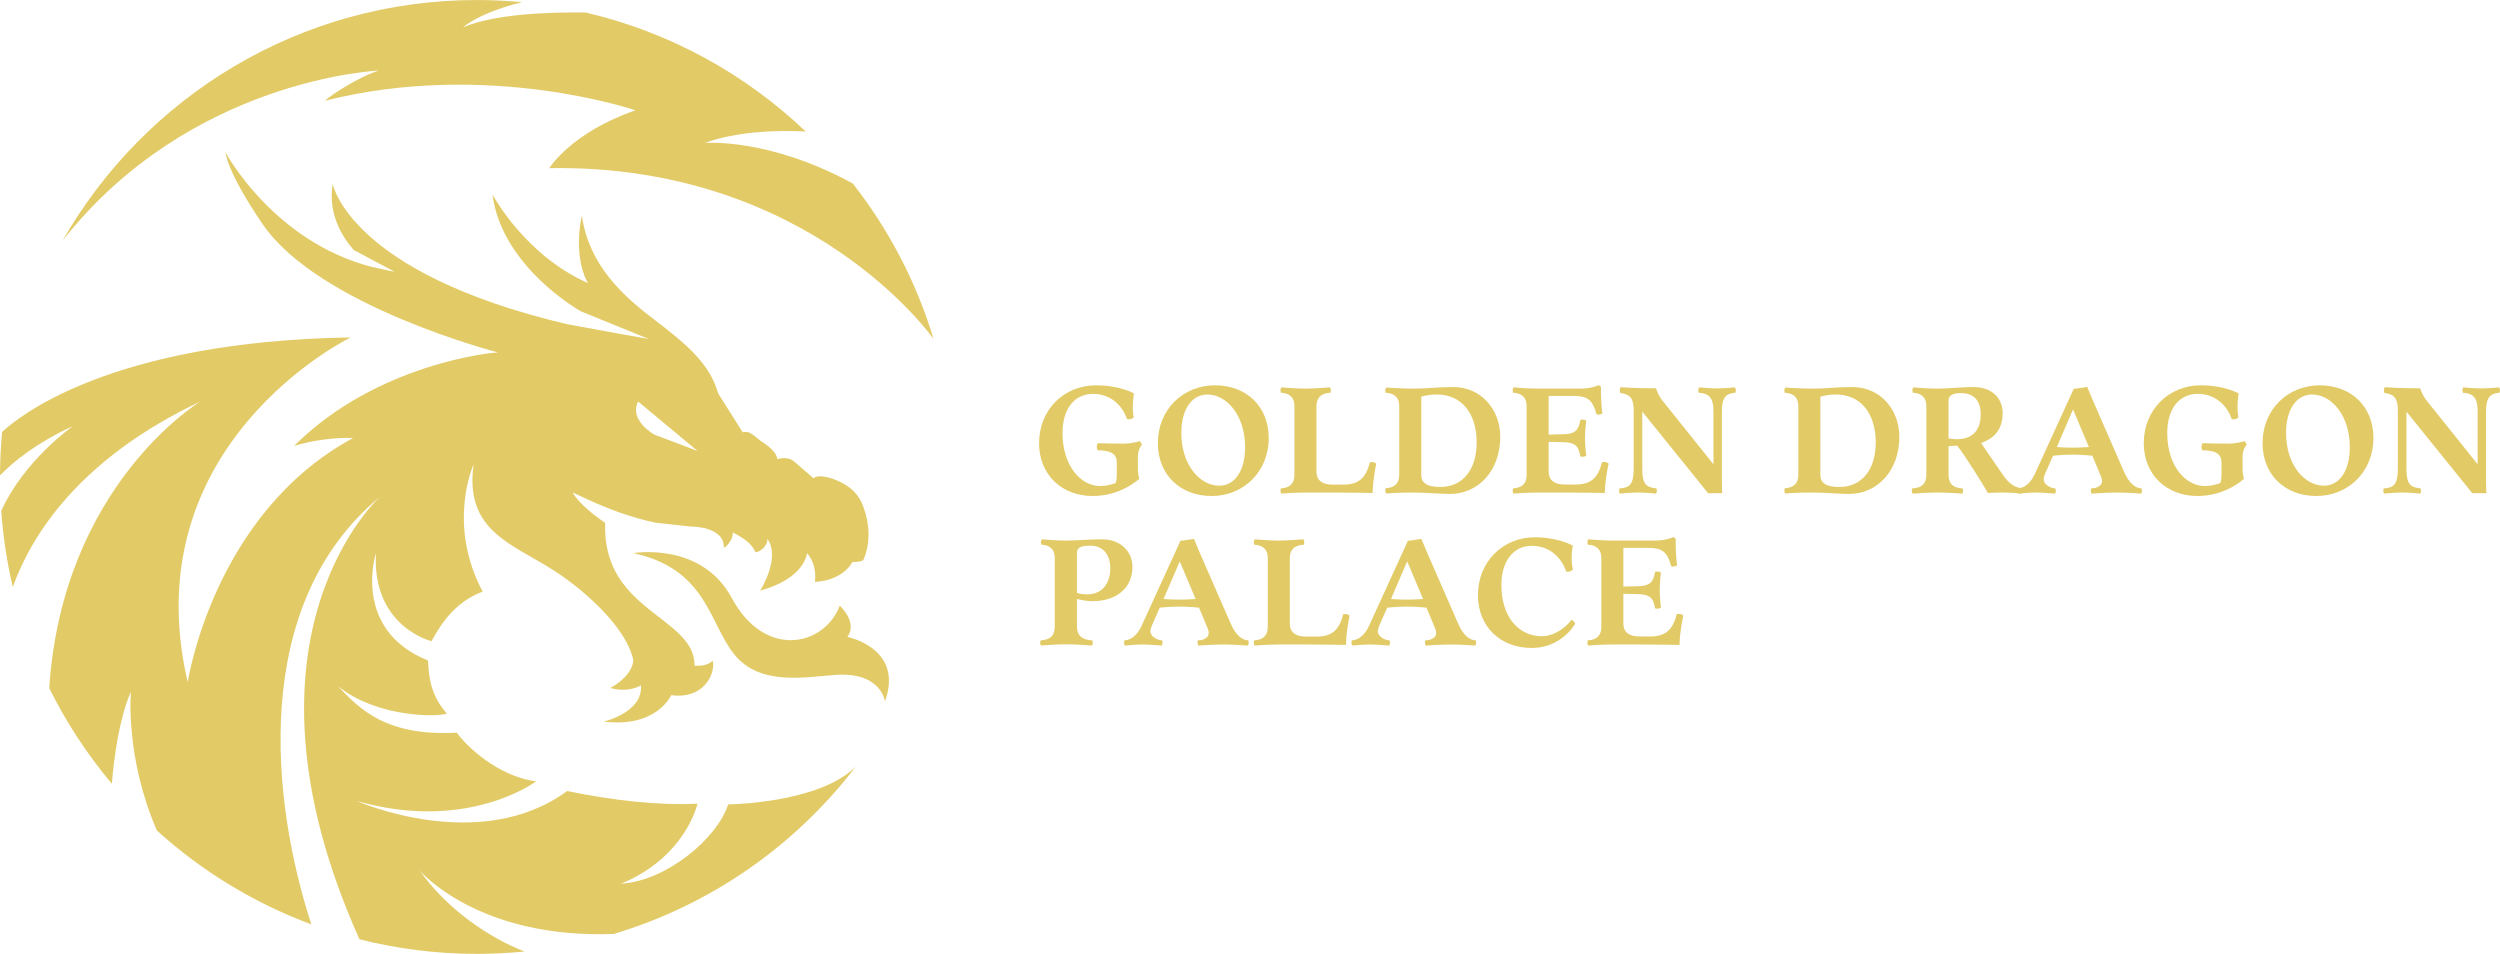 <?xml version="1.0" encoding="UTF-8"?>
<svg id="Layer_1" data-name="Layer 1" xmlns="http://www.w3.org/2000/svg" viewBox="0 0 1069.4 408.03">
  <defs>
    <style>
      .cls-1 {
        fill: #e2cb67;
      }
    </style>
  </defs>
  <g>
    <path class="cls-1" d="M191.34,305.3s-.07-.09-.18-.12c.11,.17,.18,.23,.18,.12Z"/>
    <path class="cls-1" d="M270.93,236.6s29.08-5.05,42.12,19.23c14.08,26.22,39.55,20.68,46.16,3.26,0,0,7.82,7,3.29,13.37,0,0,24.28,4.73,16.05,27.58,0,0-1.56-12.84-21.4-11.32-13.57,1.03-32.36,4.59-43.15-8.9-10.79-13.49-11.63-36.29-43.07-43.23Z"/>
    <path class="cls-1" d="M364.79,78.5c-35.87-19.65-63.29-17.37-63.29-17.37,13.42-4.75,29.24-5.56,43.14-4.89-25.86-24.62-58.17-42.51-94.13-50.9-17.52-.22-39.29,.83-52.43,6.33,0,0,6.67-6.14,25.27-10.75-6.37-.6-12.82-.91-19.35-.91C128.1,0,61.9,41.46,26.76,102.96,81.37,33.45,162.12,30.18,162.12,30.18c-8.03,2.3-21.21,10.83-23.07,12.91,69.56-17.56,132.78,4.1,132.78,4.1-27.43,9.44-36.87,24.73-36.87,24.73,112-1.81,164.31,72.99,164.39,73.08-7.37-24.42-19.22-46.89-34.55-66.51Z"/>
    <path class="cls-1" d="M368.51,214.81c-2.48-4.91-5.92-7.53-12.25-10.01-2.87-.85-6.4-1.81-8.28-.22l-7.94-6.89c-1.77-1.54-3.94-2.24-7.49-1.31-.47-2.33-1.91-4.15-6.07-7.08-2.7-1.43-5.46-5.54-8.77-4.35l-10.49-16.64c-3.67-12.74-13.11-20.71-26.98-31.33-13.77-10.36-28.4-23.64-31.33-44.82-2.03,9.15-1.89,21.18,2.59,28.92-27.21-12.05-40.81-37.87-40.81-37.87,2.95,23.59,23.59,41.49,37.73,49.95l29.12,11.85s-17.63-3.11-34.9-6.33c0,0-.01,0-.02,0-93.53-22.07-100.27-60-100.27-60-2.12,12.31,3.57,22.07,8.91,28.22l17.62,9.4-9.67-2.1c-42.27-10.79-62.73-49.01-62.73-49.01,0,0,.32,7.94,15.89,30.73,23.95,35.07,100.71,54.86,100.71,54.86-1.83-.16-51.84,4.57-87.29,39.98,7.03-2.28,17.72-3.76,25.26-3.41-59.96,32.38-70.75,104.47-70.75,104.47-23.83-102.07,69.7-147.49,69.7-147.49C46.4,145.96,7.11,178.89,.9,184.79c-.57,6.11-.88,12.3-.9,18.56,5.93-6.08,15.73-13.99,31.11-21.03,0,0-20.66,14.41-30.58,36.18,.78,11.13,2.45,22.02,4.94,32.59,8.26-22.85,28.88-54.98,80.2-79.34,0,0-58.9,35.52-64.61,122.59,7.29,14.74,16.31,28.47,26.79,40.93,1.02-12.41,3.26-28.01,8.14-39.41,0,0-2.6,27.79,11.12,59.4,19.09,17.29,41.46,31.02,66.07,40.14-16.94-51.94-26.54-136.41,29.23-182.81,1.96-1.63-67.45,58.1-8.65,189.2,16.07,4.07,32.9,6.24,50.24,6.24,6.88,0,13.67-.36,20.37-1.02-15.1-5.87-33.04-17.91-44.88-34.7,0,0,24.58,29.38,83.02,27.2,41.68-12.46,77.77-37.89,103.57-71.6h0c-15.82,15.82-54.62,16.18-54.62,16.18-4.57,14.43-26.26,32.72-45.79,33.92,27.73-11.39,32.68-34.23,32.68-34.23-16.84,.83-36.23-1.41-55.76-5.41-37.51,27.54-89.93,4.27-89.93,4.27,47.55,13.6,76.67-8.42,76.67-8.42-13.11-1.54-26.98-11.51-33.95-20.81-30.05,1.57-41.28-9.78-50.83-19.94,16.78,13.74,43.56,13.27,46.6,11.73-6.53-7.29-7.72-14.66-8.06-22.67-32.83-13.19-22.29-45.92-22.29-45.92-1.69,31.55,23.79,37.67,23.79,37.67,3.76-6.88,9.74-16.68,21.88-21.21-15.47-29.08-3.9-54.34-3.9-54.34-3.94,28.43,16.53,33.86,34.17,45.19,15.35,9.86,31.76,25.88,34.17,38.56-.45,5.85-7.11,10.4-9.83,11.81,8.02,2.25,13.09-1.13,13.09-1.13,.9,11.69-15.96,15.51-15.96,15.51,22.82,2.81,28.89-11.31,28.89-11.31,13.01,1.87,18.9-7.98,17.86-14.72-2.27,1.71-4.17,2.32-7.82,2.12-.04-21.28-39.6-22.98-38.28-61.07-4.07-2.81-11.09-8.1-13.88-12.97-.35-.6,16.31,8.93,35.47,12.86l14.98,1.66s2.54-.03,5.47,.6l.81,.09c.14,.07,.27,.14,.41,.21,3.78,1.05,7.72,3.33,7.5,8.23,1.31-.6,4.25-3.93,3.78-6.64,5.99,3.07,8.32,5.36,9.78,8.51,1.99-.08,5.27-2.75,5.04-5.74,5.92,7.95-3.05,22.15-3.05,22.15,19.35-5.3,20.04-16.05,20.04-16.05,4.68,5.3,3.34,12.34,3.34,12.34,12.44-.75,16.08-8.53,16.08-8.53,4.53,.03,4.76-1.06,4.76-1.06,5.27-12.08-.9-24.54-.9-24.54Zm-88.58-28.89s-11.02-6.07-6.97-14.16l25.41,21.13-18.44-6.97Z"/>
  </g>
  <g>
    <path class="cls-1" d="M488.5,190.13s-1.76,2.1-1.76,4.95v5.63c0,2.44,.61,4.07,.61,4.07,0,0-7.6,7.39-19.88,7.39-13.43,0-23-9.23-23-22.59,0-14.45,10.79-24.76,24.36-24.76,10.24,0,16.21,3.46,16.21,3.46,0,0-.48,3.05-.48,5.9,0,2.44,.41,4.34,.41,4.34-.61,.68-1.76,1.02-2.85,.81-1.83-5.43-6.65-10.85-14.58-10.85-7.46,0-13.03,5.83-13.03,16.76,0,14.11,7.87,22.66,16.08,22.66,3.6,0,6.65-1.29,6.65-1.29,0,0,.47-1.29,.47-3.26v-5.56c0-3.32-2.04-5.16-8.21-5.16,0,0-.34-.88-.34-1.49,0-.81,.41-1.56,.41-1.56,0,0,8.48,.2,10.92,.2,3.8,0,7.12-1.09,7.12-1.09l.88,1.42Z"/>
    <path class="cls-1" d="M542.71,187.34c0,14.52-10.85,24.83-24.42,24.83s-23-9.23-23-22.59c0-14.52,10.85-24.76,24.42-24.76s23,9.16,23,22.52Zm-10.11,3.93c0-13.7-7.94-22.52-16.15-22.52-6.17,0-11.12,5.7-11.12,16.49,0,13.7,8,22.52,16.21,22.52,6.17,0,11.06-5.7,11.06-16.49Z"/>
    <path class="cls-1" d="M588.71,198.33s-1.42,6.24-1.56,12.55c0,0-8.96-.2-17.3-.2h-10.92c-5.43,0-10.79,.47-10.79,.47,0,0-.41-.47-.41-1.22,0-.61,.2-1.02,.2-1.02,3.73-.2,5.77-2.04,5.77-5.7v-29.51c0-3.66-2.04-5.5-5.77-5.7,0,0-.2-.41-.2-1.02,0-.75,.41-1.29,.41-1.29,0,0,5.83,.54,10.18,.54s10.58-.54,10.58-.54c0,0,.41,.54,.41,1.29,0,.61-.2,1.02-.2,1.02-3.93,.2-5.97,2.04-5.97,5.7v28.09c0,3.53,2.31,5.5,6.78,5.5h4.82c6.24,0,9.57-2.71,11.19-9.5,0,0,.48-.14,1.02-.14,1.09,0,1.76,.68,1.76,.68Z"/>
    <path class="cls-1" d="M641.76,186.8c0,14.59-9.43,24.49-21.51,24.49-4.48,0-9.7-.61-16.49-.61-5.63,0-10.79,.41-10.79,.41,0,0-.41-.47-.41-1.22,0-.61,.2-1.02,.2-1.02,3.73-.2,5.77-2.04,5.77-5.7v-29.44c0-3.66-2.04-5.5-5.77-5.7,0,0-.2-.34-.2-.95,0-.75,.41-1.29,.41-1.29,0,0,6.58,.47,11.87,.47,5.9,0,9.84-.68,16.76-.68,12.28,0,20.15,9.97,20.15,21.23Zm-10.11,2.51c0-12.69-6.58-20.56-17.03-20.56-4.07,0-6.65,.95-6.65,.95v33.45c0,3.53,2.65,5.16,8.14,5.16,9.36,0,15.54-7.19,15.54-19Z"/>
    <path class="cls-1" d="M688.1,198.33s-1.49,6.38-1.63,12.55c0,0-8.96-.2-17.3-.2h-10.92c-5.43,0-10.79,.47-10.79,.47,0,0-.41-.47-.41-1.22,0-.61,.2-1.02,.2-1.02,3.73-.2,5.77-2.04,5.77-5.7v-29.51c0-3.66-2.04-5.5-5.77-5.7,0,0-.2-.41-.2-1.02,0-.75,.41-1.29,.41-1.29,0,0,5.29,.54,10.58,.54h18.25c4.54,0,7.53-1.49,7.53-1.49l1.02,.68c-.14,6.65,.61,11.4,.61,11.4-.54,.41-1.7,.68-2.51,.47-1.76-6.44-3.93-7.94-10.11-7.94h-10.38v16.55l6.31-.14c4.88-.14,6.51-1.56,7.26-6.17,0,0,.41-.14,.95-.14,.95,0,1.56,.54,1.56,.54,0,0-.54,4.14-.54,7.46s.54,7.46,.54,7.46c0,0-.61,.48-1.56,.48-.54,0-.95-.14-.95-.14-.75-4.61-2.38-5.97-7.26-6.11l-6.31-.14v12.75c0,3.53,2.31,5.5,6.78,5.5h4.82c6.24,0,9.57-2.71,11.19-9.5,0,0,.48-.14,1.02-.14,1.09,0,1.83,.68,1.83,.68Z"/>
    <path class="cls-1" d="M742.52,166.99c0,.61-.27,1.02-.27,1.02-3.66,.34-5.7,1.63-5.7,7.94v29.92c0,2.78,.14,5.09,.14,5.09h-6.04l-28.15-34.87v24.35c0,6.85,1.76,8.01,6.04,8.48,0,0,.2,.41,.2,1.02,0,.75-.41,1.22-.41,1.22,0,0-4.07-.47-7.67-.47s-7.67,.47-7.67,.47c0,0-.41-.47-.41-1.22,0-.61,.2-1.02,.2-1.02,4.27-.27,6.04-1.63,6.04-8.48v-24.76c0-5.22-1.36-6.99-5.77-7.6,0,0-.2-.61-.2-1.09,0-.61,.34-1.36,.34-1.36,0,0,6.04,.47,15.2,.47,0,0,.68,2.71,2.98,5.56l21.57,26.93v-22.66c0-6.38-2.31-7.6-6.31-7.94,0,0-.2-.41-.2-1.02,0-.75,.41-1.29,.41-1.29,0,0,4,.47,7.73,.47s7.53-.47,7.53-.47c0,0,.41,.54,.41,1.29Z"/>
    <path class="cls-1" d="M812.47,186.8c0,14.59-9.43,24.49-21.5,24.49-4.48,0-9.7-.61-16.49-.61-5.63,0-10.79,.41-10.79,.41,0,0-.41-.47-.41-1.22,0-.61,.2-1.02,.2-1.02,3.73-.2,5.77-2.04,5.77-5.7v-29.44c0-3.66-2.04-5.5-5.77-5.7,0,0-.2-.34-.2-.95,0-.75,.41-1.29,.41-1.29,0,0,6.58,.47,11.87,.47,5.9,0,9.84-.68,16.76-.68,12.28,0,20.15,9.97,20.15,21.23Zm-10.11,2.51c0-12.69-6.58-20.56-17.03-20.56-4.07,0-6.65,.95-6.65,.95v33.45c0,3.53,2.65,5.16,8.14,5.16,9.36,0,15.54-7.19,15.54-19Z"/>
    <path class="cls-1" d="M865.25,209.87c0,.75-.41,1.22-.41,1.22,0,0-4.68-.41-8.68-.41-2.99,0-5.83,.2-5.83,.2-.88-1.76-9.97-16.42-13.16-20.28l-3.66,.27v12.14c0,3.87,1.9,5.7,5.97,5.9,0,0,.27,.41,.27,1.02,0,.75-.41,1.22-.41,1.22,0,0-5.97-.47-10.58-.47s-10.58,.47-10.58,.47c0,0-.41-.47-.41-1.22,0-.61,.27-1.02,.27-1.02,4.07-.2,5.97-2.04,5.97-5.9v-29.31c0-3.66-2.04-5.5-5.77-5.7,0,0-.2-.41-.2-1.02,0-.75,.41-1.29,.41-1.29,0,0,5.83,.54,10.18,.54s11.47-.68,15.47-.68c7.87,0,12.55,4.68,12.55,11.13,0,7.53-4.07,10.99-9.23,12.82,0,0,5.43,7.94,9.43,13.77,2.58,3.73,5.16,5.36,8.14,5.56,0,0,.27,.41,.27,1.02Zm-17.98-32.63c0-6.04-3.19-9.09-8.41-9.09-3.12,0-5.36,.81-5.36,3.12v16.21s1.42,.41,3.53,.41c6.51,0,10.24-3.66,10.24-10.65Z"/>
    <path class="cls-1" d="M916.27,209.94c0,.75-.41,1.22-.41,1.22,0,0-5.77-.47-10.04-.47-5.09,0-11.06,.47-11.06,.47,0,0-.41-.47-.41-1.22,0-.61,.2-1.02,.2-1.02,2.85-.07,4.61-1.42,4.61-3.12,0-.81-.34-1.76-.75-2.71l-3.39-8.14s-4-.47-8.48-.47-8.34,.47-8.34,.47l-2.99,6.78c-.54,1.15-1.02,2.38-1.02,3.32,0,2.04,2.71,3.8,5.02,3.87,0,0,.2,.41,.2,1.02,0,.75-.41,1.22-.41,1.22,0,0-4.88-.47-8.28-.47-3.05,0-7.39,.47-7.39,.47,0,0-.41-.47-.41-1.22,0-.61,.2-1.02,.2-1.02,3.05-.14,5.63-2.51,7.39-6.38l16.55-36.23c1.15,0,4.61-.68,5.77-.81,0,0,1.09,2.71,2.17,5.22l13.57,31.07c2.24,5.09,4.88,6.99,7.46,7.12,0,0,.2,.41,.2,1.02Zm-22.73-18.72l-6.78-16.08-6.92,16.08s3.19,.27,6.72,.27,6.99-.27,6.99-.27Z"/>
    <path class="cls-1" d="M961.05,190.13s-1.76,2.1-1.76,4.95v5.63c0,2.44,.61,4.07,.61,4.07,0,0-7.6,7.39-19.88,7.39-13.43,0-23-9.23-23-22.59,0-14.45,10.79-24.76,24.36-24.76,10.24,0,16.21,3.46,16.21,3.46,0,0-.48,3.05-.48,5.9,0,2.44,.41,4.34,.41,4.34-.61,.68-1.76,1.02-2.85,.81-1.83-5.43-6.65-10.85-14.58-10.85-7.46,0-13.03,5.83-13.03,16.76,0,14.11,7.87,22.66,16.08,22.66,3.6,0,6.65-1.29,6.65-1.29,0,0,.47-1.29,.47-3.26v-5.56c0-3.32-2.04-5.16-8.21-5.16,0,0-.34-.88-.34-1.49,0-.81,.41-1.56,.41-1.56,0,0,8.48,.2,10.92,.2,3.8,0,7.12-1.09,7.12-1.09l.88,1.42Z"/>
    <path class="cls-1" d="M1015.26,187.34c0,14.52-10.85,24.83-24.42,24.83s-23-9.23-23-22.59c0-14.52,10.85-24.76,24.42-24.76s23,9.16,23,22.52Zm-10.11,3.93c0-13.7-7.94-22.52-16.15-22.52-6.17,0-11.12,5.7-11.12,16.49,0,13.7,8,22.52,16.21,22.52,6.17,0,11.06-5.7,11.06-16.49Z"/>
    <path class="cls-1" d="M1069.4,166.99c0,.61-.27,1.02-.27,1.02-3.66,.34-5.7,1.63-5.7,7.94v29.92c0,2.78,.14,5.09,.14,5.09h-6.04l-28.15-34.87v24.35c0,6.85,1.76,8.01,6.04,8.48,0,0,.2,.41,.2,1.02,0,.75-.41,1.22-.41,1.22,0,0-4.07-.47-7.67-.47s-7.67,.47-7.67,.47c0,0-.41-.47-.41-1.22,0-.61,.2-1.02,.2-1.02,4.27-.27,6.04-1.63,6.04-8.48v-24.76c0-5.22-1.36-6.99-5.77-7.6,0,0-.2-.61-.2-1.09,0-.61,.34-1.36,.34-1.36,0,0,6.04,.47,15.2,.47,0,0,.68,2.71,2.99,5.56l21.57,26.93v-22.66c0-6.38-2.31-7.6-6.31-7.94,0,0-.2-.41-.2-1.02,0-.75,.41-1.29,.41-1.29,0,0,4,.47,7.73,.47s7.53-.47,7.53-.47c0,0,.41,.54,.41,1.29Z"/>
    <path class="cls-1" d="M484.43,242.44c0,8.96-6.72,14.72-17.1,14.72-3.26,0-6.65-.95-6.65-.95v11.8c0,3.8,2.1,5.7,6.51,5.9,0,0,.27,.41,.27,1.02,0,.75-.41,1.22-.41,1.22,0,0-5.97-.54-10.99-.54-4.75,0-10.72,.54-10.72,.54,0,0-.41-.47-.41-1.22,0-.61,.27-1.02,.27-1.02,4.07-.2,5.97-2.04,5.97-5.9v-29.31c0-3.66-1.97-5.5-5.7-5.7,0,0-.2-.41-.2-1.02,0-.75,.41-1.29,.41-1.29,0,0,5.77,.54,10.11,.54,5.02,0,10.45-.54,15.74-.54,7.73,0,12.89,5.22,12.89,11.74Zm-9.5,.68c0-6.04-3.19-9.7-8.55-9.7-3.46,0-5.7,.61-5.7,2.92v17.3s1.76,.61,4.34,.61c6.17,0,9.91-4.41,9.91-11.13Z"/>
    <path class="cls-1" d="M534.16,274.94c0,.75-.41,1.22-.41,1.22,0,0-5.77-.47-10.04-.47-5.09,0-11.06,.47-11.06,.47,0,0-.41-.47-.41-1.22,0-.61,.2-1.02,.2-1.02,2.85-.07,4.61-1.42,4.61-3.12,0-.81-.34-1.76-.75-2.71l-3.39-8.14s-4-.47-8.48-.47-8.34,.47-8.34,.47l-2.99,6.78c-.54,1.15-1.02,2.38-1.02,3.32,0,2.04,2.71,3.8,5.02,3.87,0,0,.2,.41,.2,1.02,0,.75-.41,1.22-.41,1.22,0,0-4.88-.47-8.28-.47-3.05,0-7.39,.47-7.39,.47,0,0-.41-.47-.41-1.22,0-.61,.2-1.02,.2-1.02,3.05-.14,5.63-2.51,7.39-6.38l16.55-36.23c1.15,0,4.61-.68,5.77-.81,0,0,1.09,2.71,2.17,5.22l13.57,31.07c2.24,5.09,4.88,6.99,7.46,7.12,0,0,.2,.41,.2,1.02Zm-22.73-18.72l-6.78-16.08-6.92,16.08s3.19,.27,6.72,.27,6.99-.27,6.99-.27Z"/>
    <path class="cls-1" d="M577.31,263.33s-1.42,6.24-1.56,12.55c0,0-8.96-.2-17.3-.2h-10.92c-5.43,0-10.79,.47-10.79,.47,0,0-.41-.47-.41-1.22,0-.61,.2-1.02,.2-1.02,3.73-.2,5.77-2.04,5.77-5.7v-29.51c0-3.66-2.04-5.5-5.77-5.7,0,0-.2-.41-.2-1.02,0-.75,.41-1.29,.41-1.29,0,0,5.83,.54,10.18,.54s10.58-.54,10.58-.54c0,0,.41,.54,.41,1.29,0,.61-.2,1.02-.2,1.02-3.93,.2-5.97,2.04-5.97,5.7v28.09c0,3.53,2.31,5.5,6.78,5.5h4.82c6.24,0,9.57-2.71,11.19-9.5,0,0,.48-.14,1.02-.14,1.09,0,1.76,.68,1.76,.68Z"/>
    <path class="cls-1" d="M631.45,274.94c0,.75-.41,1.22-.41,1.22,0,0-5.77-.47-10.04-.47-5.09,0-11.06,.47-11.06,.47,0,0-.41-.47-.41-1.22,0-.61,.2-1.02,.2-1.02,2.85-.07,4.61-1.42,4.61-3.12,0-.81-.34-1.76-.75-2.71l-3.39-8.14s-4-.47-8.48-.47-8.34,.47-8.34,.47l-2.99,6.78c-.54,1.15-1.02,2.38-1.02,3.32,0,2.04,2.71,3.8,5.02,3.87,0,0,.2,.41,.2,1.02,0,.75-.41,1.22-.41,1.22,0,0-4.88-.47-8.28-.47-3.05,0-7.39,.47-7.39,.47,0,0-.41-.47-.41-1.22,0-.61,.2-1.02,.2-1.02,3.05-.14,5.63-2.51,7.39-6.38l16.55-36.23c1.15,0,4.61-.68,5.77-.81,0,0,1.09,2.71,2.17,5.22l13.57,31.07c2.24,5.09,4.88,6.99,7.46,7.12,0,0,.2,.41,.2,1.02Zm-22.73-18.72l-6.78-16.08-6.92,16.08s3.19,.27,6.72,.27,6.99-.27,6.99-.27Z"/>
    <path class="cls-1" d="M673.79,266.86c-2.78,4.54-9.02,10.31-18.59,10.31-13.5,0-23-9.23-23-22.59,0-14.45,10.79-24.76,24.35-24.76,9.9,0,16.21,3.53,16.21,3.53,0,0-.47,2.58-.47,5.56,0,2.58,.54,4.68,.54,4.68-.54,.68-1.7,1.15-2.85,.95-1.97-5.7-6.72-11.06-14.86-11.06-7.19,0-12.89,5.9-12.89,16.76,0,13.7,7.46,21.91,17.3,21.91,5.63,0,10.72-4.21,12.62-6.99,.88,.2,1.49,.95,1.63,1.7Z"/>
    <path class="cls-1" d="M720.06,263.33s-1.49,6.38-1.63,12.55c0,0-8.96-.2-17.3-.2h-10.92c-5.43,0-10.79,.47-10.79,.47,0,0-.41-.47-.41-1.22,0-.61,.2-1.02,.2-1.02,3.73-.2,5.77-2.04,5.77-5.7v-29.51c0-3.66-2.04-5.5-5.77-5.7,0,0-.2-.41-.2-1.02,0-.75,.41-1.29,.41-1.29,0,0,5.29,.54,10.58,.54h18.25c4.54,0,7.53-1.49,7.53-1.49l1.02,.68c-.14,6.65,.61,11.4,.61,11.4-.54,.41-1.7,.68-2.51,.47-1.76-6.44-3.93-7.94-10.11-7.94h-10.38v16.55l6.31-.14c4.88-.14,6.51-1.56,7.26-6.17,0,0,.41-.14,.95-.14,.95,0,1.56,.54,1.56,.54,0,0-.54,4.14-.54,7.46s.54,7.46,.54,7.46c0,0-.61,.48-1.56,.48-.54,0-.95-.14-.95-.14-.75-4.61-2.38-5.97-7.26-6.11l-6.31-.14v12.75c0,3.53,2.31,5.5,6.78,5.5h4.82c6.24,0,9.57-2.71,11.19-9.5,0,0,.48-.14,1.02-.14,1.09,0,1.83,.68,1.83,.68Z"/>
  </g>
</svg>